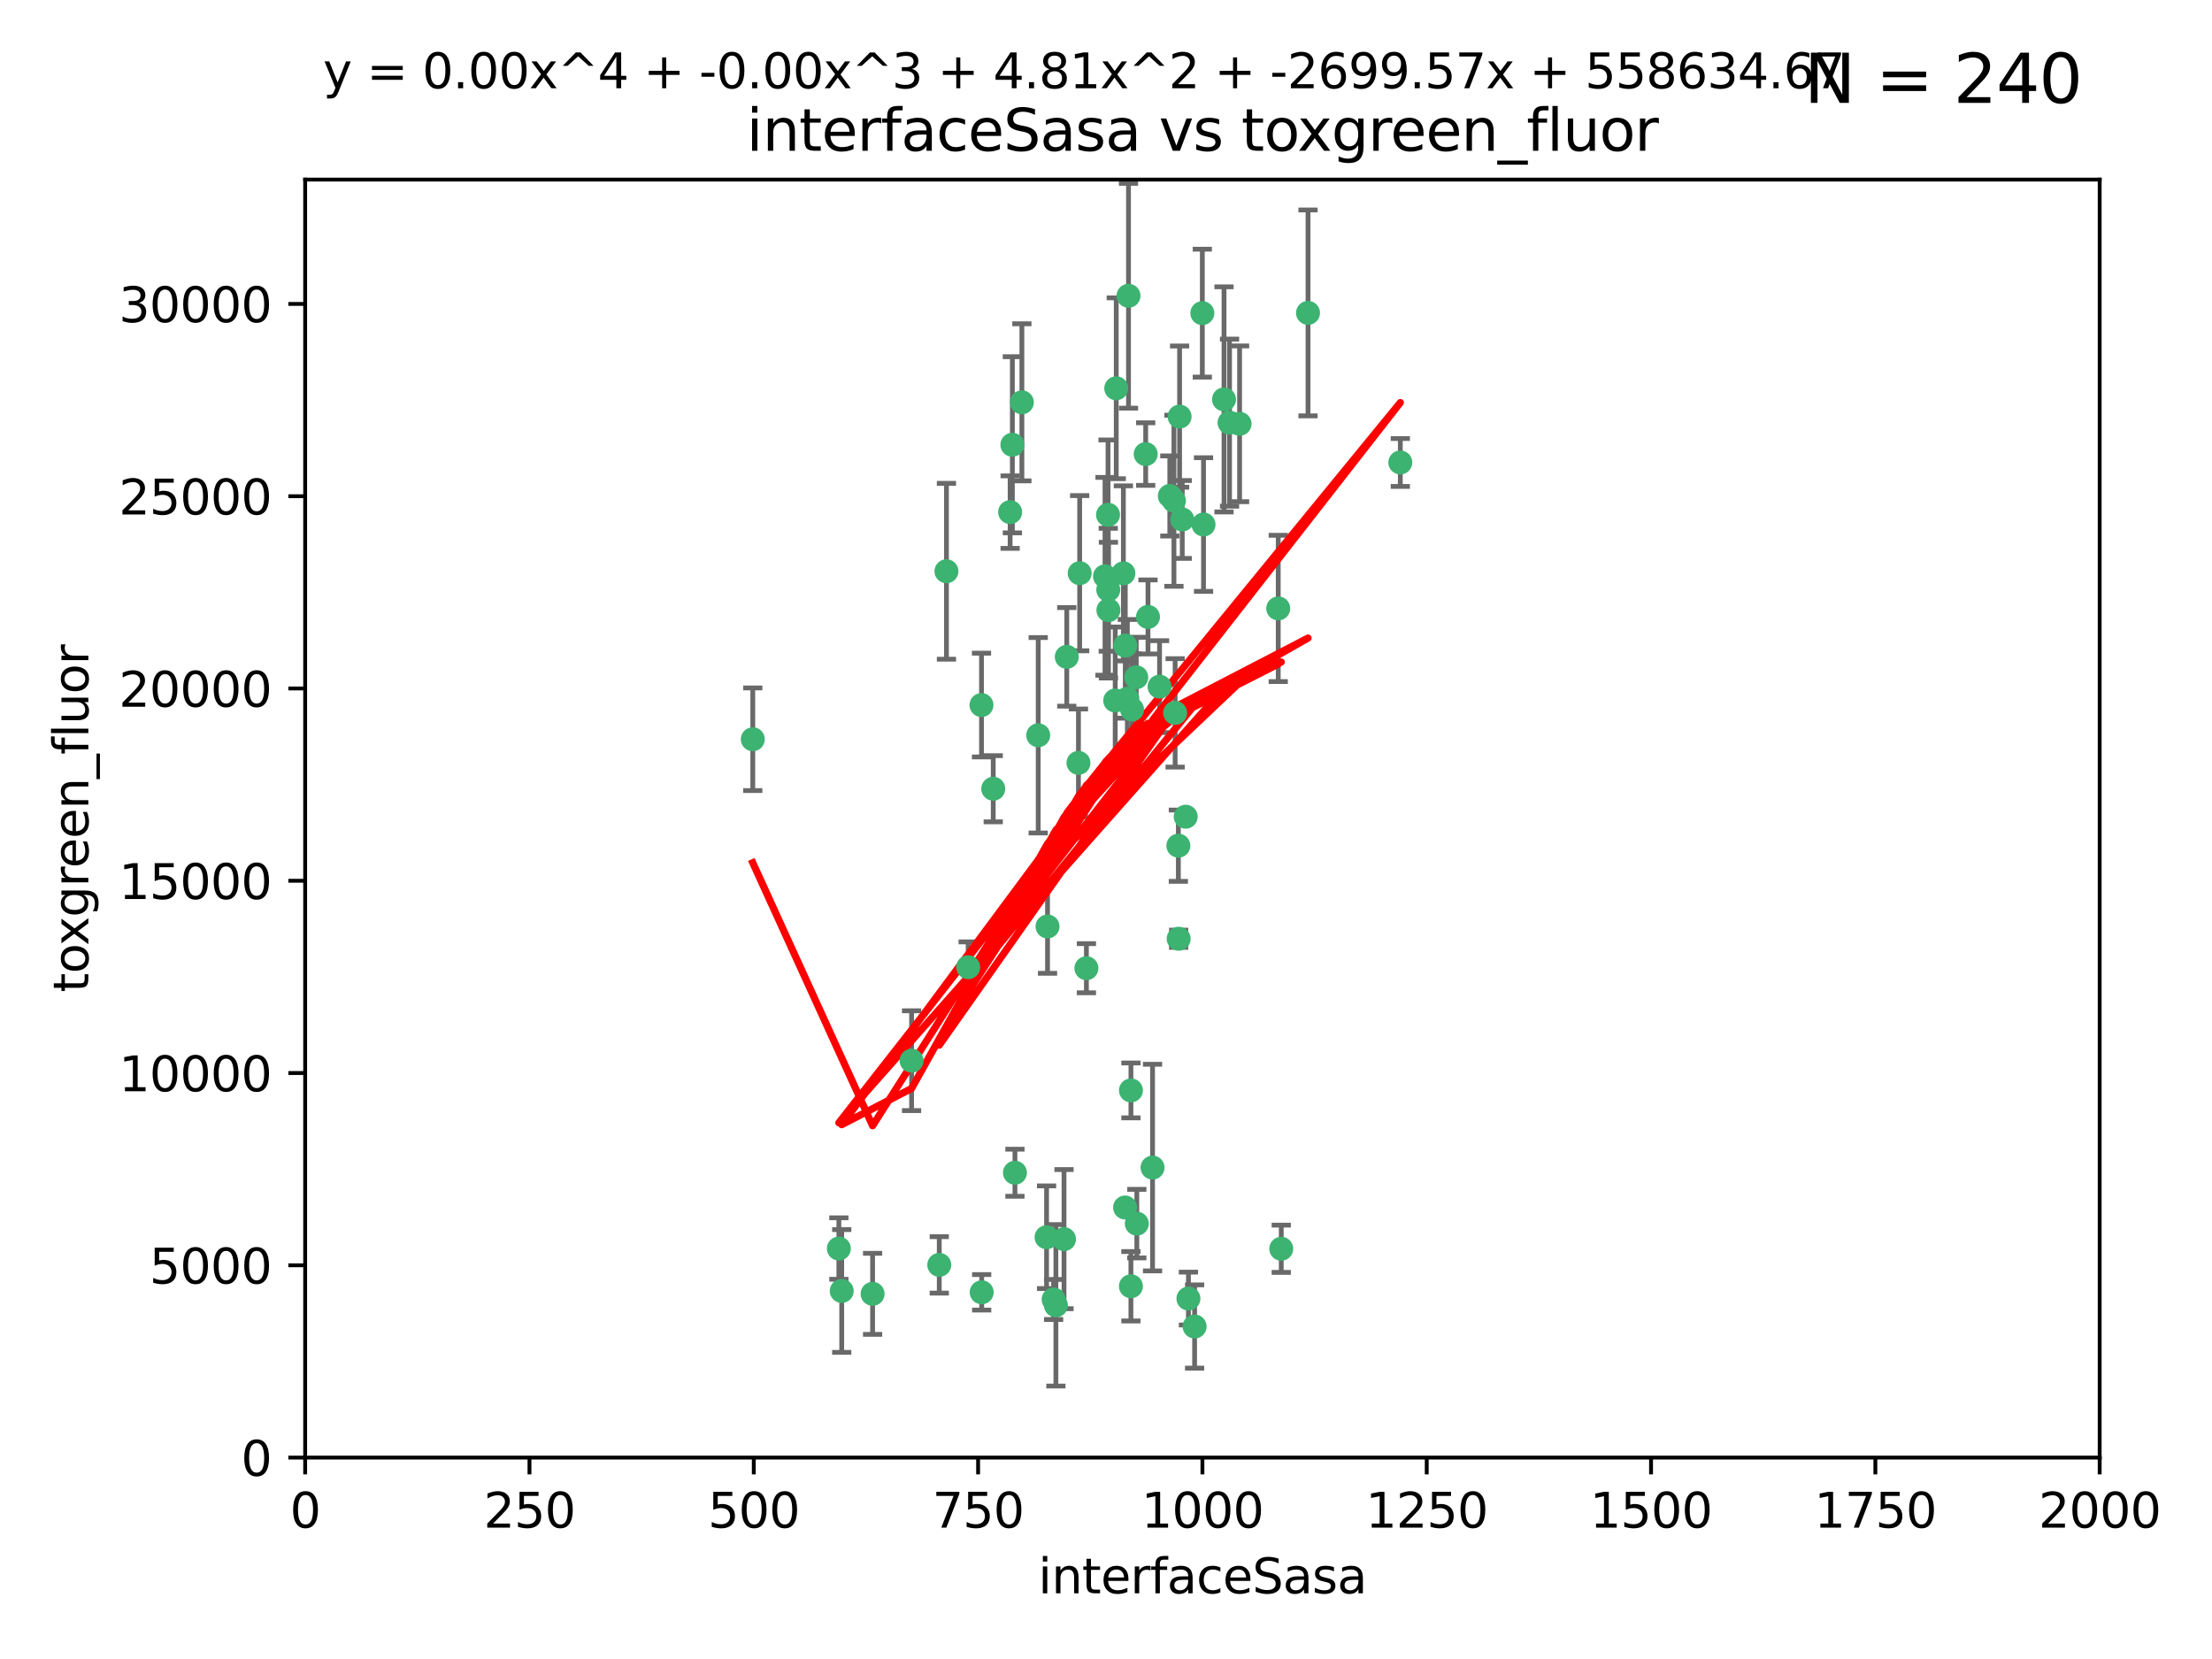 <?xml version="1.0" encoding="utf-8" standalone="no"?>
<!DOCTYPE svg PUBLIC "-//W3C//DTD SVG 1.1//EN"
  "http://www.w3.org/Graphics/SVG/1.1/DTD/svg11.dtd">
<svg xmlns:xlink="http://www.w3.org/1999/xlink" width="460.8pt" height="345.6pt" viewBox="0 0 460.8 345.6" xmlns="http://www.w3.org/2000/svg" version="1.1">
 <defs>
  <style type="text/css">*{stroke-linejoin: round; stroke-linecap: butt}</style>
 </defs>
 <g id="figure_1">
  <g id="patch_1">
   <path d="M 0 345.6 
L 460.8 345.6 
L 460.8 0 
L 0 0 
z
" style="fill: #ffffff"/>
  </g>
  <g id="axes_1">
   <g id="patch_2">
    <path d="M 63.571 303.64 
L 437.4 303.64 
L 437.4 37.411 
L 63.571 37.411 
z
" style="fill: #ffffff"/>
   </g>
   <g id="PathCollection_1">
    <defs>
     <path id="mbe8ea9e4f0" d="M 0 1.118 
C 0.297 1.118 0.581 1 0.791 0.791 
C 1 0.581 1.118 0.297 1.118 0 
C 1.118 -0.297 1 -0.581 0.791 -0.791 
C 0.581 -1 0.297 -1.118 0 -1.118 
C -0.297 -1.118 -0.581 -1 -0.791 -0.791 
C -1 -0.581 -1.118 -0.297 -1.118 0 
C -1.118 0.297 -1 0.581 -0.791 0.791 
C -0.581 1 -0.297 1.118 0 1.118 
z
" style="stroke: #3cb371"/>
    </defs>
    <g clip-path="url(#pe4957ef40a)">
     <use xlink:href="#mbe8ea9e4f0" x="243.693" y="103.319" style="fill: #3cb371; stroke: #3cb371"/>
     <use xlink:href="#mbe8ea9e4f0" x="272.484" y="65.184" style="fill: #3cb371; stroke: #3cb371"/>
     <use xlink:href="#mbe8ea9e4f0" x="234.418" y="134.491" style="fill: #3cb371; stroke: #3cb371"/>
     <use xlink:href="#mbe8ea9e4f0" x="266.28" y="126.749" style="fill: #3cb371; stroke: #3cb371"/>
     <use xlink:href="#mbe8ea9e4f0" x="250.716" y="109.268" style="fill: #3cb371; stroke: #3cb371"/>
     <use xlink:href="#mbe8ea9e4f0" x="254.987" y="83.201" style="fill: #3cb371; stroke: #3cb371"/>
     <use xlink:href="#mbe8ea9e4f0" x="174.75" y="260.094" style="fill: #3cb371; stroke: #3cb371"/>
     <use xlink:href="#mbe8ea9e4f0" x="212.875" y="83.811" style="fill: #3cb371; stroke: #3cb371"/>
     <use xlink:href="#mbe8ea9e4f0" x="258.229" y="88.286" style="fill: #3cb371; stroke: #3cb371"/>
     <use xlink:href="#mbe8ea9e4f0" x="241.557" y="143.039" style="fill: #3cb371; stroke: #3cb371"/>
     <use xlink:href="#mbe8ea9e4f0" x="230.869" y="122.859" style="fill: #3cb371; stroke: #3cb371"/>
     <use xlink:href="#mbe8ea9e4f0" x="230.194" y="120.054" style="fill: #3cb371; stroke: #3cb371"/>
     <use xlink:href="#mbe8ea9e4f0" x="246.284" y="108.214" style="fill: #3cb371; stroke: #3cb371"/>
     <use xlink:href="#mbe8ea9e4f0" x="244.553" y="104.315" style="fill: #3cb371; stroke: #3cb371"/>
     <use xlink:href="#mbe8ea9e4f0" x="235.088" y="61.614" style="fill: #3cb371; stroke: #3cb371"/>
     <use xlink:href="#mbe8ea9e4f0" x="232.318" y="145.935" style="fill: #3cb371; stroke: #3cb371"/>
     <use xlink:href="#mbe8ea9e4f0" x="256.134" y="88.045" style="fill: #3cb371; stroke: #3cb371"/>
     <use xlink:href="#mbe8ea9e4f0" x="232.534" y="80.887" style="fill: #3cb371; stroke: #3cb371"/>
     <use xlink:href="#mbe8ea9e4f0" x="234.02" y="119.44" style="fill: #3cb371; stroke: #3cb371"/>
     <use xlink:href="#mbe8ea9e4f0" x="238.669" y="94.593" style="fill: #3cb371; stroke: #3cb371"/>
     <use xlink:href="#mbe8ea9e4f0" x="210.43" y="106.684" style="fill: #3cb371; stroke: #3cb371"/>
     <use xlink:href="#mbe8ea9e4f0" x="226.319" y="201.695" style="fill: #3cb371; stroke: #3cb371"/>
     <use xlink:href="#mbe8ea9e4f0" x="245.731" y="86.787" style="fill: #3cb371; stroke: #3cb371"/>
     <use xlink:href="#mbe8ea9e4f0" x="266.908" y="260.14" style="fill: #3cb371; stroke: #3cb371"/>
     <use xlink:href="#mbe8ea9e4f0" x="240.095" y="243.228" style="fill: #3cb371; stroke: #3cb371"/>
     <use xlink:href="#mbe8ea9e4f0" x="291.711" y="96.341" style="fill: #3cb371; stroke: #3cb371"/>
     <use xlink:href="#mbe8ea9e4f0" x="224.916" y="119.409" style="fill: #3cb371; stroke: #3cb371"/>
     <use xlink:href="#mbe8ea9e4f0" x="250.465" y="65.233" style="fill: #3cb371; stroke: #3cb371"/>
     <use xlink:href="#mbe8ea9e4f0" x="204.462" y="146.874" style="fill: #3cb371; stroke: #3cb371"/>
     <use xlink:href="#mbe8ea9e4f0" x="201.688" y="201.487" style="fill: #3cb371; stroke: #3cb371"/>
     <use xlink:href="#mbe8ea9e4f0" x="236.82" y="254.906" style="fill: #3cb371; stroke: #3cb371"/>
     <use xlink:href="#mbe8ea9e4f0" x="222.228" y="136.835" style="fill: #3cb371; stroke: #3cb371"/>
     <use xlink:href="#mbe8ea9e4f0" x="230.822" y="107.234" style="fill: #3cb371; stroke: #3cb371"/>
     <use xlink:href="#mbe8ea9e4f0" x="224.662" y="158.921" style="fill: #3cb371; stroke: #3cb371"/>
     <use xlink:href="#mbe8ea9e4f0" x="204.503" y="269.209" style="fill: #3cb371; stroke: #3cb371"/>
     <use xlink:href="#mbe8ea9e4f0" x="236.699" y="141.091" style="fill: #3cb371; stroke: #3cb371"/>
     <use xlink:href="#mbe8ea9e4f0" x="230.901" y="127.107" style="fill: #3cb371; stroke: #3cb371"/>
     <use xlink:href="#mbe8ea9e4f0" x="234.375" y="251.547" style="fill: #3cb371; stroke: #3cb371"/>
     <use xlink:href="#mbe8ea9e4f0" x="221.654" y="258.133" style="fill: #3cb371; stroke: #3cb371"/>
     <use xlink:href="#mbe8ea9e4f0" x="195.666" y="263.497" style="fill: #3cb371; stroke: #3cb371"/>
     <use xlink:href="#mbe8ea9e4f0" x="245.473" y="176.169" style="fill: #3cb371; stroke: #3cb371"/>
     <use xlink:href="#mbe8ea9e4f0" x="206.91" y="164.309" style="fill: #3cb371; stroke: #3cb371"/>
     <use xlink:href="#mbe8ea9e4f0" x="235.596" y="227.152" style="fill: #3cb371; stroke: #3cb371"/>
     <use xlink:href="#mbe8ea9e4f0" x="218.219" y="193.002" style="fill: #3cb371; stroke: #3cb371"/>
     <use xlink:href="#mbe8ea9e4f0" x="247.573" y="270.514" style="fill: #3cb371; stroke: #3cb371"/>
     <use xlink:href="#mbe8ea9e4f0" x="235.59" y="267.951" style="fill: #3cb371; stroke: #3cb371"/>
     <use xlink:href="#mbe8ea9e4f0" x="239.146" y="128.518" style="fill: #3cb371; stroke: #3cb371"/>
     <use xlink:href="#mbe8ea9e4f0" x="219.488" y="270.703" style="fill: #3cb371; stroke: #3cb371"/>
     <use xlink:href="#mbe8ea9e4f0" x="244.803" y="148.507" style="fill: #3cb371; stroke: #3cb371"/>
     <use xlink:href="#mbe8ea9e4f0" x="216.278" y="153.171" style="fill: #3cb371; stroke: #3cb371"/>
     <use xlink:href="#mbe8ea9e4f0" x="245.536" y="195.558" style="fill: #3cb371; stroke: #3cb371"/>
     <use xlink:href="#mbe8ea9e4f0" x="248.859" y="276.333" style="fill: #3cb371; stroke: #3cb371"/>
     <use xlink:href="#mbe8ea9e4f0" x="235.826" y="147.801" style="fill: #3cb371; stroke: #3cb371"/>
     <use xlink:href="#mbe8ea9e4f0" x="247.005" y="170.133" style="fill: #3cb371; stroke: #3cb371"/>
     <use xlink:href="#mbe8ea9e4f0" x="219.963" y="271.92" style="fill: #3cb371; stroke: #3cb371"/>
     <use xlink:href="#mbe8ea9e4f0" x="189.899" y="220.964" style="fill: #3cb371; stroke: #3cb371"/>
     <use xlink:href="#mbe8ea9e4f0" x="175.346" y="268.93" style="fill: #3cb371; stroke: #3cb371"/>
     <use xlink:href="#mbe8ea9e4f0" x="234.846" y="145.567" style="fill: #3cb371; stroke: #3cb371"/>
     <use xlink:href="#mbe8ea9e4f0" x="210.895" y="92.655" style="fill: #3cb371; stroke: #3cb371"/>
     <use xlink:href="#mbe8ea9e4f0" x="197.163" y="119.004" style="fill: #3cb371; stroke: #3cb371"/>
     <use xlink:href="#mbe8ea9e4f0" x="218.019" y="257.738" style="fill: #3cb371; stroke: #3cb371"/>
     <use xlink:href="#mbe8ea9e4f0" x="211.432" y="244.305" style="fill: #3cb371; stroke: #3cb371"/>
     <use xlink:href="#mbe8ea9e4f0" x="181.778" y="269.529" style="fill: #3cb371; stroke: #3cb371"/>
     <use xlink:href="#mbe8ea9e4f0" x="156.817" y="153.996" style="fill: #3cb371; stroke: #3cb371"/>
    </g>
   </g>
   <g id="matplotlib.axis_1">
    <g id="xtick_1">
     <g id="line2d_1">
      <defs>
       <path id="m9811b5ca6b" d="M 0 0 
L 0 3.5 
" style="stroke: #000000; stroke-width: 0.8"/>
      </defs>
      <g>
       <use xlink:href="#m9811b5ca6b" x="63.571" y="303.64" style="stroke: #000000; stroke-width: 0.8"/>
      </g>
     </g>
     <g id="text_1">
      <!-- 0 -->
      <g transform="translate(60.39 318.238)scale(0.1 -0.1)">
       <defs>
        <path id="DejaVuSans-30" d="M 2034 4250 
Q 1547 4250 1301 3770 
Q 1056 3291 1056 2328 
Q 1056 1369 1301 889 
Q 1547 409 2034 409 
Q 2525 409 2770 889 
Q 3016 1369 3016 2328 
Q 3016 3291 2770 3770 
Q 2525 4250 2034 4250 
z
M 2034 4750 
Q 2819 4750 3233 4129 
Q 3647 3509 3647 2328 
Q 3647 1150 3233 529 
Q 2819 -91 2034 -91 
Q 1250 -91 836 529 
Q 422 1150 422 2328 
Q 422 3509 836 4129 
Q 1250 4750 2034 4750 
z
" transform="scale(0.016)"/>
       </defs>
       <use xlink:href="#DejaVuSans-30"/>
      </g>
     </g>
    </g>
    <g id="xtick_2">
     <g id="line2d_2">
      <g>
       <use xlink:href="#m9811b5ca6b" x="110.3" y="303.64" style="stroke: #000000; stroke-width: 0.8"/>
      </g>
     </g>
     <g id="text_2">
      <!-- 250 -->
      <g transform="translate(100.756 318.238)scale(0.1 -0.1)">
       <defs>
        <path id="DejaVuSans-32" d="M 1228 531 
L 3431 531 
L 3431 0 
L 469 0 
L 469 531 
Q 828 903 1448 1529 
Q 2069 2156 2228 2338 
Q 2531 2678 2651 2914 
Q 2772 3150 2772 3378 
Q 2772 3750 2511 3984 
Q 2250 4219 1831 4219 
Q 1534 4219 1204 4116 
Q 875 4013 500 3803 
L 500 4441 
Q 881 4594 1212 4672 
Q 1544 4750 1819 4750 
Q 2544 4750 2975 4387 
Q 3406 4025 3406 3419 
Q 3406 3131 3298 2873 
Q 3191 2616 2906 2266 
Q 2828 2175 2409 1742 
Q 1991 1309 1228 531 
z
" transform="scale(0.016)"/>
        <path id="DejaVuSans-35" d="M 691 4666 
L 3169 4666 
L 3169 4134 
L 1269 4134 
L 1269 2991 
Q 1406 3038 1543 3061 
Q 1681 3084 1819 3084 
Q 2600 3084 3056 2656 
Q 3513 2228 3513 1497 
Q 3513 744 3044 326 
Q 2575 -91 1722 -91 
Q 1428 -91 1123 -41 
Q 819 9 494 109 
L 494 744 
Q 775 591 1075 516 
Q 1375 441 1709 441 
Q 2250 441 2565 725 
Q 2881 1009 2881 1497 
Q 2881 1984 2565 2268 
Q 2250 2553 1709 2553 
Q 1456 2553 1204 2497 
Q 953 2441 691 2322 
L 691 4666 
z
" transform="scale(0.016)"/>
       </defs>
       <use xlink:href="#DejaVuSans-32"/>
       <use xlink:href="#DejaVuSans-35" x="63.623"/>
       <use xlink:href="#DejaVuSans-30" x="127.246"/>
      </g>
     </g>
    </g>
    <g id="xtick_3">
     <g id="line2d_3">
      <g>
       <use xlink:href="#m9811b5ca6b" x="157.028" y="303.64" style="stroke: #000000; stroke-width: 0.8"/>
      </g>
     </g>
     <g id="text_3">
      <!-- 500 -->
      <g transform="translate(147.485 318.238)scale(0.1 -0.1)">
       <use xlink:href="#DejaVuSans-35"/>
       <use xlink:href="#DejaVuSans-30" x="63.623"/>
       <use xlink:href="#DejaVuSans-30" x="127.246"/>
      </g>
     </g>
    </g>
    <g id="xtick_4">
     <g id="line2d_4">
      <g>
       <use xlink:href="#m9811b5ca6b" x="203.757" y="303.64" style="stroke: #000000; stroke-width: 0.8"/>
      </g>
     </g>
     <g id="text_4">
      <!-- 750 -->
      <g transform="translate(194.213 318.238)scale(0.1 -0.1)">
       <defs>
        <path id="DejaVuSans-37" d="M 525 4666 
L 3525 4666 
L 3525 4397 
L 1831 0 
L 1172 0 
L 2766 4134 
L 525 4134 
L 525 4666 
z
" transform="scale(0.016)"/>
       </defs>
       <use xlink:href="#DejaVuSans-37"/>
       <use xlink:href="#DejaVuSans-35" x="63.623"/>
       <use xlink:href="#DejaVuSans-30" x="127.246"/>
      </g>
     </g>
    </g>
    <g id="xtick_5">
     <g id="line2d_5">
      <g>
       <use xlink:href="#m9811b5ca6b" x="250.486" y="303.64" style="stroke: #000000; stroke-width: 0.8"/>
      </g>
     </g>
     <g id="text_5">
      <!-- 1000 -->
      <g transform="translate(237.761 318.238)scale(0.1 -0.1)">
       <defs>
        <path id="DejaVuSans-31" d="M 794 531 
L 1825 531 
L 1825 4091 
L 703 3866 
L 703 4441 
L 1819 4666 
L 2450 4666 
L 2450 531 
L 3481 531 
L 3481 0 
L 794 0 
L 794 531 
z
" transform="scale(0.016)"/>
       </defs>
       <use xlink:href="#DejaVuSans-31"/>
       <use xlink:href="#DejaVuSans-30" x="63.623"/>
       <use xlink:href="#DejaVuSans-30" x="127.246"/>
       <use xlink:href="#DejaVuSans-30" x="190.869"/>
      </g>
     </g>
    </g>
    <g id="xtick_6">
     <g id="line2d_6">
      <g>
       <use xlink:href="#m9811b5ca6b" x="297.214" y="303.64" style="stroke: #000000; stroke-width: 0.8"/>
      </g>
     </g>
     <g id="text_6">
      <!-- 1250 -->
      <g transform="translate(284.489 318.238)scale(0.1 -0.1)">
       <use xlink:href="#DejaVuSans-31"/>
       <use xlink:href="#DejaVuSans-32" x="63.623"/>
       <use xlink:href="#DejaVuSans-35" x="127.246"/>
       <use xlink:href="#DejaVuSans-30" x="190.869"/>
      </g>
     </g>
    </g>
    <g id="xtick_7">
     <g id="line2d_7">
      <g>
       <use xlink:href="#m9811b5ca6b" x="343.943" y="303.64" style="stroke: #000000; stroke-width: 0.8"/>
      </g>
     </g>
     <g id="text_7">
      <!-- 1500 -->
      <g transform="translate(331.218 318.238)scale(0.1 -0.1)">
       <use xlink:href="#DejaVuSans-31"/>
       <use xlink:href="#DejaVuSans-35" x="63.623"/>
       <use xlink:href="#DejaVuSans-30" x="127.246"/>
       <use xlink:href="#DejaVuSans-30" x="190.869"/>
      </g>
     </g>
    </g>
    <g id="xtick_8">
     <g id="line2d_8">
      <g>
       <use xlink:href="#m9811b5ca6b" x="390.671" y="303.64" style="stroke: #000000; stroke-width: 0.8"/>
      </g>
     </g>
     <g id="text_8">
      <!-- 1750 -->
      <g transform="translate(377.946 318.238)scale(0.1 -0.1)">
       <use xlink:href="#DejaVuSans-31"/>
       <use xlink:href="#DejaVuSans-37" x="63.623"/>
       <use xlink:href="#DejaVuSans-35" x="127.246"/>
       <use xlink:href="#DejaVuSans-30" x="190.869"/>
      </g>
     </g>
    </g>
    <g id="xtick_9">
     <g id="line2d_9">
      <g>
       <use xlink:href="#m9811b5ca6b" x="437.4" y="303.64" style="stroke: #000000; stroke-width: 0.8"/>
      </g>
     </g>
     <g id="text_9">
      <!-- 2000 -->
      <g transform="translate(424.675 318.238)scale(0.1 -0.1)">
       <use xlink:href="#DejaVuSans-32"/>
       <use xlink:href="#DejaVuSans-30" x="63.623"/>
       <use xlink:href="#DejaVuSans-30" x="127.246"/>
       <use xlink:href="#DejaVuSans-30" x="190.869"/>
      </g>
     </g>
    </g>
    <g id="text_10">
     <!-- interfaceSasa -->
     <g transform="translate(216.279 331.917)scale(0.1 -0.1)">
      <defs>
       <path id="DejaVuSans-69" d="M 603 3500 
L 1178 3500 
L 1178 0 
L 603 0 
L 603 3500 
z
M 603 4863 
L 1178 4863 
L 1178 4134 
L 603 4134 
L 603 4863 
z
" transform="scale(0.016)"/>
       <path id="DejaVuSans-6e" d="M 3513 2113 
L 3513 0 
L 2938 0 
L 2938 2094 
Q 2938 2591 2744 2837 
Q 2550 3084 2163 3084 
Q 1697 3084 1428 2787 
Q 1159 2491 1159 1978 
L 1159 0 
L 581 0 
L 581 3500 
L 1159 3500 
L 1159 2956 
Q 1366 3272 1645 3428 
Q 1925 3584 2291 3584 
Q 2894 3584 3203 3211 
Q 3513 2838 3513 2113 
z
" transform="scale(0.016)"/>
       <path id="DejaVuSans-74" d="M 1172 4494 
L 1172 3500 
L 2356 3500 
L 2356 3053 
L 1172 3053 
L 1172 1153 
Q 1172 725 1289 603 
Q 1406 481 1766 481 
L 2356 481 
L 2356 0 
L 1766 0 
Q 1100 0 847 248 
Q 594 497 594 1153 
L 594 3053 
L 172 3053 
L 172 3500 
L 594 3500 
L 594 4494 
L 1172 4494 
z
" transform="scale(0.016)"/>
       <path id="DejaVuSans-65" d="M 3597 1894 
L 3597 1613 
L 953 1613 
Q 991 1019 1311 708 
Q 1631 397 2203 397 
Q 2534 397 2845 478 
Q 3156 559 3463 722 
L 3463 178 
Q 3153 47 2828 -22 
Q 2503 -91 2169 -91 
Q 1331 -91 842 396 
Q 353 884 353 1716 
Q 353 2575 817 3079 
Q 1281 3584 2069 3584 
Q 2775 3584 3186 3129 
Q 3597 2675 3597 1894 
z
M 3022 2063 
Q 3016 2534 2758 2815 
Q 2500 3097 2075 3097 
Q 1594 3097 1305 2825 
Q 1016 2553 972 2059 
L 3022 2063 
z
" transform="scale(0.016)"/>
       <path id="DejaVuSans-72" d="M 2631 2963 
Q 2534 3019 2420 3045 
Q 2306 3072 2169 3072 
Q 1681 3072 1420 2755 
Q 1159 2438 1159 1844 
L 1159 0 
L 581 0 
L 581 3500 
L 1159 3500 
L 1159 2956 
Q 1341 3275 1631 3429 
Q 1922 3584 2338 3584 
Q 2397 3584 2469 3576 
Q 2541 3569 2628 3553 
L 2631 2963 
z
" transform="scale(0.016)"/>
       <path id="DejaVuSans-66" d="M 2375 4863 
L 2375 4384 
L 1825 4384 
Q 1516 4384 1395 4259 
Q 1275 4134 1275 3809 
L 1275 3500 
L 2222 3500 
L 2222 3053 
L 1275 3053 
L 1275 0 
L 697 0 
L 697 3053 
L 147 3053 
L 147 3500 
L 697 3500 
L 697 3744 
Q 697 4328 969 4595 
Q 1241 4863 1831 4863 
L 2375 4863 
z
" transform="scale(0.016)"/>
       <path id="DejaVuSans-61" d="M 2194 1759 
Q 1497 1759 1228 1600 
Q 959 1441 959 1056 
Q 959 750 1161 570 
Q 1363 391 1709 391 
Q 2188 391 2477 730 
Q 2766 1069 2766 1631 
L 2766 1759 
L 2194 1759 
z
M 3341 1997 
L 3341 0 
L 2766 0 
L 2766 531 
Q 2569 213 2275 61 
Q 1981 -91 1556 -91 
Q 1019 -91 701 211 
Q 384 513 384 1019 
Q 384 1609 779 1909 
Q 1175 2209 1959 2209 
L 2766 2209 
L 2766 2266 
Q 2766 2663 2505 2880 
Q 2244 3097 1772 3097 
Q 1472 3097 1187 3025 
Q 903 2953 641 2809 
L 641 3341 
Q 956 3463 1253 3523 
Q 1550 3584 1831 3584 
Q 2591 3584 2966 3190 
Q 3341 2797 3341 1997 
z
" transform="scale(0.016)"/>
       <path id="DejaVuSans-63" d="M 3122 3366 
L 3122 2828 
Q 2878 2963 2633 3030 
Q 2388 3097 2138 3097 
Q 1578 3097 1268 2742 
Q 959 2388 959 1747 
Q 959 1106 1268 751 
Q 1578 397 2138 397 
Q 2388 397 2633 464 
Q 2878 531 3122 666 
L 3122 134 
Q 2881 22 2623 -34 
Q 2366 -91 2075 -91 
Q 1284 -91 818 406 
Q 353 903 353 1747 
Q 353 2603 823 3093 
Q 1294 3584 2113 3584 
Q 2378 3584 2631 3529 
Q 2884 3475 3122 3366 
z
" transform="scale(0.016)"/>
       <path id="DejaVuSans-53" d="M 3425 4513 
L 3425 3897 
Q 3066 4069 2747 4153 
Q 2428 4238 2131 4238 
Q 1616 4238 1336 4038 
Q 1056 3838 1056 3469 
Q 1056 3159 1242 3001 
Q 1428 2844 1947 2747 
L 2328 2669 
Q 3034 2534 3370 2195 
Q 3706 1856 3706 1288 
Q 3706 609 3251 259 
Q 2797 -91 1919 -91 
Q 1588 -91 1214 -16 
Q 841 59 441 206 
L 441 856 
Q 825 641 1194 531 
Q 1563 422 1919 422 
Q 2459 422 2753 634 
Q 3047 847 3047 1241 
Q 3047 1584 2836 1778 
Q 2625 1972 2144 2069 
L 1759 2144 
Q 1053 2284 737 2584 
Q 422 2884 422 3419 
Q 422 4038 858 4394 
Q 1294 4750 2059 4750 
Q 2388 4750 2728 4690 
Q 3069 4631 3425 4513 
z
" transform="scale(0.016)"/>
       <path id="DejaVuSans-73" d="M 2834 3397 
L 2834 2853 
Q 2591 2978 2328 3040 
Q 2066 3103 1784 3103 
Q 1356 3103 1142 2972 
Q 928 2841 928 2578 
Q 928 2378 1081 2264 
Q 1234 2150 1697 2047 
L 1894 2003 
Q 2506 1872 2764 1633 
Q 3022 1394 3022 966 
Q 3022 478 2636 193 
Q 2250 -91 1575 -91 
Q 1294 -91 989 -36 
Q 684 19 347 128 
L 347 722 
Q 666 556 975 473 
Q 1284 391 1588 391 
Q 1994 391 2212 530 
Q 2431 669 2431 922 
Q 2431 1156 2273 1281 
Q 2116 1406 1581 1522 
L 1381 1569 
Q 847 1681 609 1914 
Q 372 2147 372 2553 
Q 372 3047 722 3315 
Q 1072 3584 1716 3584 
Q 2034 3584 2315 3537 
Q 2597 3491 2834 3397 
z
" transform="scale(0.016)"/>
      </defs>
      <use xlink:href="#DejaVuSans-69"/>
      <use xlink:href="#DejaVuSans-6e" x="27.783"/>
      <use xlink:href="#DejaVuSans-74" x="91.162"/>
      <use xlink:href="#DejaVuSans-65" x="130.371"/>
      <use xlink:href="#DejaVuSans-72" x="191.895"/>
      <use xlink:href="#DejaVuSans-66" x="233.008"/>
      <use xlink:href="#DejaVuSans-61" x="268.213"/>
      <use xlink:href="#DejaVuSans-63" x="329.492"/>
      <use xlink:href="#DejaVuSans-65" x="384.473"/>
      <use xlink:href="#DejaVuSans-53" x="445.996"/>
      <use xlink:href="#DejaVuSans-61" x="509.473"/>
      <use xlink:href="#DejaVuSans-73" x="570.752"/>
      <use xlink:href="#DejaVuSans-61" x="622.852"/>
     </g>
    </g>
   </g>
   <g id="matplotlib.axis_2">
    <g id="ytick_1">
     <g id="line2d_10">
      <defs>
       <path id="m9a6934619d" d="M 0 0 
L -3.5 0 
" style="stroke: #000000; stroke-width: 0.8"/>
      </defs>
      <g>
       <use xlink:href="#m9a6934619d" x="63.571" y="303.64" style="stroke: #000000; stroke-width: 0.8"/>
      </g>
     </g>
     <g id="text_11">
      <!-- 0 -->
      <g transform="translate(50.209 307.439)scale(0.1 -0.1)">
       <use xlink:href="#DejaVuSans-30"/>
      </g>
     </g>
    </g>
    <g id="ytick_2">
     <g id="line2d_11">
      <g>
       <use xlink:href="#m9a6934619d" x="63.571" y="263.586" style="stroke: #000000; stroke-width: 0.8"/>
      </g>
     </g>
     <g id="text_12">
      <!-- 5000 -->
      <g transform="translate(31.121 267.385)scale(0.1 -0.1)">
       <use xlink:href="#DejaVuSans-35"/>
       <use xlink:href="#DejaVuSans-30" x="63.623"/>
       <use xlink:href="#DejaVuSans-30" x="127.246"/>
       <use xlink:href="#DejaVuSans-30" x="190.869"/>
      </g>
     </g>
    </g>
    <g id="ytick_3">
     <g id="line2d_12">
      <g>
       <use xlink:href="#m9a6934619d" x="63.571" y="223.532" style="stroke: #000000; stroke-width: 0.8"/>
      </g>
     </g>
     <g id="text_13">
      <!-- 10000 -->
      <g transform="translate(24.759 227.331)scale(0.1 -0.1)">
       <use xlink:href="#DejaVuSans-31"/>
       <use xlink:href="#DejaVuSans-30" x="63.623"/>
       <use xlink:href="#DejaVuSans-30" x="127.246"/>
       <use xlink:href="#DejaVuSans-30" x="190.869"/>
       <use xlink:href="#DejaVuSans-30" x="254.492"/>
      </g>
     </g>
    </g>
    <g id="ytick_4">
     <g id="line2d_13">
      <g>
       <use xlink:href="#m9a6934619d" x="63.571" y="183.478" style="stroke: #000000; stroke-width: 0.8"/>
      </g>
     </g>
     <g id="text_14">
      <!-- 15000 -->
      <g transform="translate(24.759 187.278)scale(0.1 -0.1)">
       <use xlink:href="#DejaVuSans-31"/>
       <use xlink:href="#DejaVuSans-35" x="63.623"/>
       <use xlink:href="#DejaVuSans-30" x="127.246"/>
       <use xlink:href="#DejaVuSans-30" x="190.869"/>
       <use xlink:href="#DejaVuSans-30" x="254.492"/>
      </g>
     </g>
    </g>
    <g id="ytick_5">
     <g id="line2d_14">
      <g>
       <use xlink:href="#m9a6934619d" x="63.571" y="143.424" style="stroke: #000000; stroke-width: 0.8"/>
      </g>
     </g>
     <g id="text_15">
      <!-- 20000 -->
      <g transform="translate(24.759 147.224)scale(0.1 -0.1)">
       <use xlink:href="#DejaVuSans-32"/>
       <use xlink:href="#DejaVuSans-30" x="63.623"/>
       <use xlink:href="#DejaVuSans-30" x="127.246"/>
       <use xlink:href="#DejaVuSans-30" x="190.869"/>
       <use xlink:href="#DejaVuSans-30" x="254.492"/>
      </g>
     </g>
    </g>
    <g id="ytick_6">
     <g id="line2d_15">
      <g>
       <use xlink:href="#m9a6934619d" x="63.571" y="103.371" style="stroke: #000000; stroke-width: 0.8"/>
      </g>
     </g>
     <g id="text_16">
      <!-- 25000 -->
      <g transform="translate(24.759 107.17)scale(0.1 -0.1)">
       <use xlink:href="#DejaVuSans-32"/>
       <use xlink:href="#DejaVuSans-35" x="63.623"/>
       <use xlink:href="#DejaVuSans-30" x="127.246"/>
       <use xlink:href="#DejaVuSans-30" x="190.869"/>
       <use xlink:href="#DejaVuSans-30" x="254.492"/>
      </g>
     </g>
    </g>
    <g id="ytick_7">
     <g id="line2d_16">
      <g>
       <use xlink:href="#m9a6934619d" x="63.571" y="63.317" style="stroke: #000000; stroke-width: 0.8"/>
      </g>
     </g>
     <g id="text_17">
      <!-- 30000 -->
      <g transform="translate(24.759 67.116)scale(0.1 -0.1)">
       <defs>
        <path id="DejaVuSans-33" d="M 2597 2516 
Q 3050 2419 3304 2112 
Q 3559 1806 3559 1356 
Q 3559 666 3084 287 
Q 2609 -91 1734 -91 
Q 1441 -91 1130 -33 
Q 819 25 488 141 
L 488 750 
Q 750 597 1062 519 
Q 1375 441 1716 441 
Q 2309 441 2620 675 
Q 2931 909 2931 1356 
Q 2931 1769 2642 2001 
Q 2353 2234 1838 2234 
L 1294 2234 
L 1294 2753 
L 1863 2753 
Q 2328 2753 2575 2939 
Q 2822 3125 2822 3475 
Q 2822 3834 2567 4026 
Q 2313 4219 1838 4219 
Q 1578 4219 1281 4162 
Q 984 4106 628 3988 
L 628 4550 
Q 988 4650 1302 4700 
Q 1616 4750 1894 4750 
Q 2613 4750 3031 4423 
Q 3450 4097 3450 3541 
Q 3450 3153 3228 2886 
Q 3006 2619 2597 2516 
z
" transform="scale(0.016)"/>
       </defs>
       <use xlink:href="#DejaVuSans-33"/>
       <use xlink:href="#DejaVuSans-30" x="63.623"/>
       <use xlink:href="#DejaVuSans-30" x="127.246"/>
       <use xlink:href="#DejaVuSans-30" x="190.869"/>
       <use xlink:href="#DejaVuSans-30" x="254.492"/>
      </g>
     </g>
    </g>
    <g id="text_18">
     <!-- toxgreen_fluor -->
     <g transform="translate(18.401 206.72)rotate(-90)scale(0.1 -0.1)">
      <defs>
       <path id="DejaVuSans-6f" d="M 1959 3097 
Q 1497 3097 1228 2736 
Q 959 2375 959 1747 
Q 959 1119 1226 758 
Q 1494 397 1959 397 
Q 2419 397 2687 759 
Q 2956 1122 2956 1747 
Q 2956 2369 2687 2733 
Q 2419 3097 1959 3097 
z
M 1959 3584 
Q 2709 3584 3137 3096 
Q 3566 2609 3566 1747 
Q 3566 888 3137 398 
Q 2709 -91 1959 -91 
Q 1206 -91 779 398 
Q 353 888 353 1747 
Q 353 2609 779 3096 
Q 1206 3584 1959 3584 
z
" transform="scale(0.016)"/>
       <path id="DejaVuSans-78" d="M 3513 3500 
L 2247 1797 
L 3578 0 
L 2900 0 
L 1881 1375 
L 863 0 
L 184 0 
L 1544 1831 
L 300 3500 
L 978 3500 
L 1906 2253 
L 2834 3500 
L 3513 3500 
z
" transform="scale(0.016)"/>
       <path id="DejaVuSans-67" d="M 2906 1791 
Q 2906 2416 2648 2759 
Q 2391 3103 1925 3103 
Q 1463 3103 1205 2759 
Q 947 2416 947 1791 
Q 947 1169 1205 825 
Q 1463 481 1925 481 
Q 2391 481 2648 825 
Q 2906 1169 2906 1791 
z
M 3481 434 
Q 3481 -459 3084 -895 
Q 2688 -1331 1869 -1331 
Q 1566 -1331 1297 -1286 
Q 1028 -1241 775 -1147 
L 775 -588 
Q 1028 -725 1275 -790 
Q 1522 -856 1778 -856 
Q 2344 -856 2625 -561 
Q 2906 -266 2906 331 
L 2906 616 
Q 2728 306 2450 153 
Q 2172 0 1784 0 
Q 1141 0 747 490 
Q 353 981 353 1791 
Q 353 2603 747 3093 
Q 1141 3584 1784 3584 
Q 2172 3584 2450 3431 
Q 2728 3278 2906 2969 
L 2906 3500 
L 3481 3500 
L 3481 434 
z
" transform="scale(0.016)"/>
       <path id="DejaVuSans-5f" d="M 3263 -1063 
L 3263 -1509 
L -63 -1509 
L -63 -1063 
L 3263 -1063 
z
" transform="scale(0.016)"/>
       <path id="DejaVuSans-6c" d="M 603 4863 
L 1178 4863 
L 1178 0 
L 603 0 
L 603 4863 
z
" transform="scale(0.016)"/>
       <path id="DejaVuSans-75" d="M 544 1381 
L 544 3500 
L 1119 3500 
L 1119 1403 
Q 1119 906 1312 657 
Q 1506 409 1894 409 
Q 2359 409 2629 706 
Q 2900 1003 2900 1516 
L 2900 3500 
L 3475 3500 
L 3475 0 
L 2900 0 
L 2900 538 
Q 2691 219 2414 64 
Q 2138 -91 1772 -91 
Q 1169 -91 856 284 
Q 544 659 544 1381 
z
M 1991 3584 
L 1991 3584 
z
" transform="scale(0.016)"/>
      </defs>
      <use xlink:href="#DejaVuSans-74"/>
      <use xlink:href="#DejaVuSans-6f" x="39.209"/>
      <use xlink:href="#DejaVuSans-78" x="97.266"/>
      <use xlink:href="#DejaVuSans-67" x="156.445"/>
      <use xlink:href="#DejaVuSans-72" x="219.922"/>
      <use xlink:href="#DejaVuSans-65" x="258.785"/>
      <use xlink:href="#DejaVuSans-65" x="320.309"/>
      <use xlink:href="#DejaVuSans-6e" x="381.832"/>
      <use xlink:href="#DejaVuSans-5f" x="445.211"/>
      <use xlink:href="#DejaVuSans-66" x="495.211"/>
      <use xlink:href="#DejaVuSans-6c" x="530.416"/>
      <use xlink:href="#DejaVuSans-75" x="558.199"/>
      <use xlink:href="#DejaVuSans-6f" x="621.578"/>
      <use xlink:href="#DejaVuSans-72" x="682.76"/>
     </g>
    </g>
   </g>
   <g id="LineCollection_1">
    <path d="M 243.693 111.662 
L 243.693 94.976 
" clip-path="url(#pe4957ef40a)" style="fill: none; stroke: #696969"/>
    <path d="M 272.484 86.629 
L 272.484 43.739 
" clip-path="url(#pe4957ef40a)" style="fill: none; stroke: #696969"/>
    <path d="M 234.418 149.606 
L 234.418 119.375 
" clip-path="url(#pe4957ef40a)" style="fill: none; stroke: #696969"/>
    <path d="M 266.28 141.983 
L 266.28 111.515 
" clip-path="url(#pe4957ef40a)" style="fill: none; stroke: #696969"/>
    <path d="M 250.716 123.191 
L 250.716 95.346 
" clip-path="url(#pe4957ef40a)" style="fill: none; stroke: #696969"/>
    <path d="M 254.987 106.648 
L 254.987 59.753 
" clip-path="url(#pe4957ef40a)" style="fill: none; stroke: #696969"/>
    <path d="M 174.75 266.497 
L 174.75 253.692 
" clip-path="url(#pe4957ef40a)" style="fill: none; stroke: #696969"/>
    <path d="M 212.875 100.173 
L 212.875 67.45 
" clip-path="url(#pe4957ef40a)" style="fill: none; stroke: #696969"/>
    <path d="M 258.229 104.51 
L 258.229 72.063 
" clip-path="url(#pe4957ef40a)" style="fill: none; stroke: #696969"/>
    <path d="M 241.557 152.61 
L 241.557 133.468 
" clip-path="url(#pe4957ef40a)" style="fill: none; stroke: #696969"/>
    <path d="M 230.869 135.667 
L 230.869 110.051 
" clip-path="url(#pe4957ef40a)" style="fill: none; stroke: #696969"/>
    <path d="M 230.194 140.659 
L 230.194 99.45 
" clip-path="url(#pe4957ef40a)" style="fill: none; stroke: #696969"/>
    <path d="M 246.284 116.326 
L 246.284 100.101 
" clip-path="url(#pe4957ef40a)" style="fill: none; stroke: #696969"/>
    <path d="M 244.553 122.133 
L 244.553 86.497 
" clip-path="url(#pe4957ef40a)" style="fill: none; stroke: #696969"/>
    <path d="M 235.088 85.029 
L 235.088 38.199 
" clip-path="url(#pe4957ef40a)" style="fill: none; stroke: #696969"/>
    <path d="M 232.318 161.248 
L 232.318 130.622 
" clip-path="url(#pe4957ef40a)" style="fill: none; stroke: #696969"/>
    <path d="M 256.134 105.444 
L 256.134 70.646 
" clip-path="url(#pe4957ef40a)" style="fill: none; stroke: #696969"/>
    <path d="M 232.534 99.727 
L 232.534 62.047 
" clip-path="url(#pe4957ef40a)" style="fill: none; stroke: #696969"/>
    <path d="M 234.02 137.675 
L 234.02 101.206 
" clip-path="url(#pe4957ef40a)" style="fill: none; stroke: #696969"/>
    <path d="M 238.669 101.108 
L 238.669 88.078 
" clip-path="url(#pe4957ef40a)" style="fill: none; stroke: #696969"/>
    <path d="M 210.43 114.235 
L 210.43 99.134 
" clip-path="url(#pe4957ef40a)" style="fill: none; stroke: #696969"/>
    <path d="M 226.319 206.809 
L 226.319 196.58 
" clip-path="url(#pe4957ef40a)" style="fill: none; stroke: #696969"/>
    <path d="M 245.731 101.495 
L 245.731 72.08 
" clip-path="url(#pe4957ef40a)" style="fill: none; stroke: #696969"/>
    <path d="M 266.908 265.065 
L 266.908 255.214 
" clip-path="url(#pe4957ef40a)" style="fill: none; stroke: #696969"/>
    <path d="M 240.095 264.748 
L 240.095 221.708 
" clip-path="url(#pe4957ef40a)" style="fill: none; stroke: #696969"/>
    <path d="M 291.711 101.329 
L 291.711 91.353 
" clip-path="url(#pe4957ef40a)" style="fill: none; stroke: #696969"/>
    <path d="M 224.916 135.574 
L 224.916 103.243 
" clip-path="url(#pe4957ef40a)" style="fill: none; stroke: #696969"/>
    <path d="M 250.465 78.556 
L 250.465 51.911 
" clip-path="url(#pe4957ef40a)" style="fill: none; stroke: #696969"/>
    <path d="M 204.462 157.684 
L 204.462 136.065 
" clip-path="url(#pe4957ef40a)" style="fill: none; stroke: #696969"/>
    <path d="M 201.688 206.761 
L 201.688 196.213 
" clip-path="url(#pe4957ef40a)" style="fill: none; stroke: #696969"/>
    <path d="M 236.82 262.048 
L 236.82 247.764 
" clip-path="url(#pe4957ef40a)" style="fill: none; stroke: #696969"/>
    <path d="M 222.228 147.104 
L 222.228 126.566 
" clip-path="url(#pe4957ef40a)" style="fill: none; stroke: #696969"/>
    <path d="M 230.822 122.819 
L 230.822 91.649 
" clip-path="url(#pe4957ef40a)" style="fill: none; stroke: #696969"/>
    <path d="M 224.662 170.147 
L 224.662 147.694 
" clip-path="url(#pe4957ef40a)" style="fill: none; stroke: #696969"/>
    <path d="M 204.503 272.908 
L 204.503 265.511 
" clip-path="url(#pe4957ef40a)" style="fill: none; stroke: #696969"/>
    <path d="M 236.699 149.421 
L 236.699 132.76 
" clip-path="url(#pe4957ef40a)" style="fill: none; stroke: #696969"/>
    <path d="M 230.901 141.248 
L 230.901 112.967 
" clip-path="url(#pe4957ef40a)" style="fill: none; stroke: #696969"/>
    <path d="M 234.375 252.228 
L 234.375 250.867 
" clip-path="url(#pe4957ef40a)" style="fill: none; stroke: #696969"/>
    <path d="M 221.654 272.621 
L 221.654 243.644 
" clip-path="url(#pe4957ef40a)" style="fill: none; stroke: #696969"/>
    <path d="M 195.666 269.377 
L 195.666 257.616 
" clip-path="url(#pe4957ef40a)" style="fill: none; stroke: #696969"/>
    <path d="M 245.473 183.597 
L 245.473 168.741 
" clip-path="url(#pe4957ef40a)" style="fill: none; stroke: #696969"/>
    <path d="M 206.91 171.2 
L 206.91 157.418 
" clip-path="url(#pe4957ef40a)" style="fill: none; stroke: #696969"/>
    <path d="M 235.596 232.87 
L 235.596 221.434 
" clip-path="url(#pe4957ef40a)" style="fill: none; stroke: #696969"/>
    <path d="M 218.219 202.754 
L 218.219 183.249 
" clip-path="url(#pe4957ef40a)" style="fill: none; stroke: #696969"/>
    <path d="M 247.573 276.02 
L 247.573 265.008 
" clip-path="url(#pe4957ef40a)" style="fill: none; stroke: #696969"/>
    <path d="M 235.59 275.179 
L 235.59 260.723 
" clip-path="url(#pe4957ef40a)" style="fill: none; stroke: #696969"/>
    <path d="M 239.146 136.228 
L 239.146 120.808 
" clip-path="url(#pe4957ef40a)" style="fill: none; stroke: #696969"/>
    <path d="M 219.488 274.871 
L 219.488 266.536 
" clip-path="url(#pe4957ef40a)" style="fill: none; stroke: #696969"/>
    <path d="M 244.803 159.798 
L 244.803 137.216 
" clip-path="url(#pe4957ef40a)" style="fill: none; stroke: #696969"/>
    <path d="M 216.278 173.526 
L 216.278 132.815 
" clip-path="url(#pe4957ef40a)" style="fill: none; stroke: #696969"/>
    <path d="M 245.536 197.349 
L 245.536 193.767 
" clip-path="url(#pe4957ef40a)" style="fill: none; stroke: #696969"/>
    <path d="M 248.859 285.006 
L 248.859 267.659 
" clip-path="url(#pe4957ef40a)" style="fill: none; stroke: #696969"/>
    <path d="M 235.826 159.413 
L 235.826 136.19 
" clip-path="url(#pe4957ef40a)" style="fill: none; stroke: #696969"/>
    <path d="M 247.005 170.88 
L 247.005 169.387 
" clip-path="url(#pe4957ef40a)" style="fill: none; stroke: #696969"/>
    <path d="M 219.963 288.737 
L 219.963 255.103 
" clip-path="url(#pe4957ef40a)" style="fill: none; stroke: #696969"/>
    <path d="M 189.899 231.359 
L 189.899 210.569 
" clip-path="url(#pe4957ef40a)" style="fill: none; stroke: #696969"/>
    <path d="M 175.346 281.718 
L 175.346 256.142 
" clip-path="url(#pe4957ef40a)" style="fill: none; stroke: #696969"/>
    <path d="M 234.846 162.081 
L 234.846 129.053 
" clip-path="url(#pe4957ef40a)" style="fill: none; stroke: #696969"/>
    <path d="M 210.895 111.003 
L 210.895 74.306 
" clip-path="url(#pe4957ef40a)" style="fill: none; stroke: #696969"/>
    <path d="M 197.163 137.321 
L 197.163 100.688 
" clip-path="url(#pe4957ef40a)" style="fill: none; stroke: #696969"/>
    <path d="M 218.019 268.432 
L 218.019 247.045 
" clip-path="url(#pe4957ef40a)" style="fill: none; stroke: #696969"/>
    <path d="M 211.432 249.207 
L 211.432 239.402 
" clip-path="url(#pe4957ef40a)" style="fill: none; stroke: #696969"/>
    <path d="M 181.778 277.972 
L 181.778 261.086 
" clip-path="url(#pe4957ef40a)" style="fill: none; stroke: #696969"/>
    <path d="M 156.817 164.686 
L 156.817 143.305 
" clip-path="url(#pe4957ef40a)" style="fill: none; stroke: #696969"/>
   </g>
   <g id="line2d_17">
    <defs>
     <path id="mf3273177be" d="M 2 0 
L -2 -0 
" style="stroke: #696969"/>
    </defs>
    <g clip-path="url(#pe4957ef40a)">
     <use xlink:href="#mf3273177be" x="243.693" y="111.662" style="fill: #696969; stroke: #696969"/>
     <use xlink:href="#mf3273177be" x="272.484" y="86.629" style="fill: #696969; stroke: #696969"/>
     <use xlink:href="#mf3273177be" x="234.418" y="149.606" style="fill: #696969; stroke: #696969"/>
     <use xlink:href="#mf3273177be" x="266.28" y="141.983" style="fill: #696969; stroke: #696969"/>
     <use xlink:href="#mf3273177be" x="250.716" y="123.191" style="fill: #696969; stroke: #696969"/>
     <use xlink:href="#mf3273177be" x="254.987" y="106.648" style="fill: #696969; stroke: #696969"/>
     <use xlink:href="#mf3273177be" x="174.75" y="266.497" style="fill: #696969; stroke: #696969"/>
     <use xlink:href="#mf3273177be" x="212.875" y="100.173" style="fill: #696969; stroke: #696969"/>
     <use xlink:href="#mf3273177be" x="258.229" y="104.51" style="fill: #696969; stroke: #696969"/>
     <use xlink:href="#mf3273177be" x="241.557" y="152.61" style="fill: #696969; stroke: #696969"/>
     <use xlink:href="#mf3273177be" x="230.869" y="135.667" style="fill: #696969; stroke: #696969"/>
     <use xlink:href="#mf3273177be" x="230.194" y="140.659" style="fill: #696969; stroke: #696969"/>
     <use xlink:href="#mf3273177be" x="246.284" y="116.326" style="fill: #696969; stroke: #696969"/>
     <use xlink:href="#mf3273177be" x="244.553" y="122.133" style="fill: #696969; stroke: #696969"/>
     <use xlink:href="#mf3273177be" x="235.088" y="85.029" style="fill: #696969; stroke: #696969"/>
     <use xlink:href="#mf3273177be" x="232.318" y="161.248" style="fill: #696969; stroke: #696969"/>
     <use xlink:href="#mf3273177be" x="256.134" y="105.444" style="fill: #696969; stroke: #696969"/>
     <use xlink:href="#mf3273177be" x="232.534" y="99.727" style="fill: #696969; stroke: #696969"/>
     <use xlink:href="#mf3273177be" x="234.02" y="137.675" style="fill: #696969; stroke: #696969"/>
     <use xlink:href="#mf3273177be" x="238.669" y="101.108" style="fill: #696969; stroke: #696969"/>
     <use xlink:href="#mf3273177be" x="210.43" y="114.235" style="fill: #696969; stroke: #696969"/>
     <use xlink:href="#mf3273177be" x="226.319" y="206.809" style="fill: #696969; stroke: #696969"/>
     <use xlink:href="#mf3273177be" x="245.731" y="101.495" style="fill: #696969; stroke: #696969"/>
     <use xlink:href="#mf3273177be" x="266.908" y="265.065" style="fill: #696969; stroke: #696969"/>
     <use xlink:href="#mf3273177be" x="240.095" y="264.748" style="fill: #696969; stroke: #696969"/>
     <use xlink:href="#mf3273177be" x="291.711" y="101.329" style="fill: #696969; stroke: #696969"/>
     <use xlink:href="#mf3273177be" x="224.916" y="135.574" style="fill: #696969; stroke: #696969"/>
     <use xlink:href="#mf3273177be" x="250.465" y="78.556" style="fill: #696969; stroke: #696969"/>
     <use xlink:href="#mf3273177be" x="204.462" y="157.684" style="fill: #696969; stroke: #696969"/>
     <use xlink:href="#mf3273177be" x="201.688" y="206.761" style="fill: #696969; stroke: #696969"/>
     <use xlink:href="#mf3273177be" x="236.82" y="262.048" style="fill: #696969; stroke: #696969"/>
     <use xlink:href="#mf3273177be" x="222.228" y="147.104" style="fill: #696969; stroke: #696969"/>
     <use xlink:href="#mf3273177be" x="230.822" y="122.819" style="fill: #696969; stroke: #696969"/>
     <use xlink:href="#mf3273177be" x="224.662" y="170.147" style="fill: #696969; stroke: #696969"/>
     <use xlink:href="#mf3273177be" x="204.503" y="272.908" style="fill: #696969; stroke: #696969"/>
     <use xlink:href="#mf3273177be" x="236.699" y="149.421" style="fill: #696969; stroke: #696969"/>
     <use xlink:href="#mf3273177be" x="230.901" y="141.248" style="fill: #696969; stroke: #696969"/>
     <use xlink:href="#mf3273177be" x="234.375" y="252.228" style="fill: #696969; stroke: #696969"/>
     <use xlink:href="#mf3273177be" x="221.654" y="272.621" style="fill: #696969; stroke: #696969"/>
     <use xlink:href="#mf3273177be" x="195.666" y="269.377" style="fill: #696969; stroke: #696969"/>
     <use xlink:href="#mf3273177be" x="245.473" y="183.597" style="fill: #696969; stroke: #696969"/>
     <use xlink:href="#mf3273177be" x="206.91" y="171.2" style="fill: #696969; stroke: #696969"/>
     <use xlink:href="#mf3273177be" x="235.596" y="232.87" style="fill: #696969; stroke: #696969"/>
     <use xlink:href="#mf3273177be" x="218.219" y="202.754" style="fill: #696969; stroke: #696969"/>
     <use xlink:href="#mf3273177be" x="247.573" y="276.02" style="fill: #696969; stroke: #696969"/>
     <use xlink:href="#mf3273177be" x="235.59" y="275.179" style="fill: #696969; stroke: #696969"/>
     <use xlink:href="#mf3273177be" x="239.146" y="136.228" style="fill: #696969; stroke: #696969"/>
     <use xlink:href="#mf3273177be" x="219.488" y="274.871" style="fill: #696969; stroke: #696969"/>
     <use xlink:href="#mf3273177be" x="244.803" y="159.798" style="fill: #696969; stroke: #696969"/>
     <use xlink:href="#mf3273177be" x="216.278" y="173.526" style="fill: #696969; stroke: #696969"/>
     <use xlink:href="#mf3273177be" x="245.536" y="197.349" style="fill: #696969; stroke: #696969"/>
     <use xlink:href="#mf3273177be" x="248.859" y="285.006" style="fill: #696969; stroke: #696969"/>
     <use xlink:href="#mf3273177be" x="235.826" y="159.413" style="fill: #696969; stroke: #696969"/>
     <use xlink:href="#mf3273177be" x="247.005" y="170.88" style="fill: #696969; stroke: #696969"/>
     <use xlink:href="#mf3273177be" x="219.963" y="288.737" style="fill: #696969; stroke: #696969"/>
     <use xlink:href="#mf3273177be" x="189.899" y="231.359" style="fill: #696969; stroke: #696969"/>
     <use xlink:href="#mf3273177be" x="175.346" y="281.718" style="fill: #696969; stroke: #696969"/>
     <use xlink:href="#mf3273177be" x="234.846" y="162.081" style="fill: #696969; stroke: #696969"/>
     <use xlink:href="#mf3273177be" x="210.895" y="111.003" style="fill: #696969; stroke: #696969"/>
     <use xlink:href="#mf3273177be" x="197.163" y="137.321" style="fill: #696969; stroke: #696969"/>
     <use xlink:href="#mf3273177be" x="218.019" y="268.432" style="fill: #696969; stroke: #696969"/>
     <use xlink:href="#mf3273177be" x="211.432" y="249.207" style="fill: #696969; stroke: #696969"/>
     <use xlink:href="#mf3273177be" x="181.778" y="277.972" style="fill: #696969; stroke: #696969"/>
     <use xlink:href="#mf3273177be" x="156.817" y="164.686" style="fill: #696969; stroke: #696969"/>
    </g>
   </g>
   <g id="line2d_18">
    <g clip-path="url(#pe4957ef40a)">
     <use xlink:href="#mf3273177be" x="243.693" y="94.976" style="fill: #696969; stroke: #696969"/>
     <use xlink:href="#mf3273177be" x="272.484" y="43.739" style="fill: #696969; stroke: #696969"/>
     <use xlink:href="#mf3273177be" x="234.418" y="119.375" style="fill: #696969; stroke: #696969"/>
     <use xlink:href="#mf3273177be" x="266.28" y="111.515" style="fill: #696969; stroke: #696969"/>
     <use xlink:href="#mf3273177be" x="250.716" y="95.346" style="fill: #696969; stroke: #696969"/>
     <use xlink:href="#mf3273177be" x="254.987" y="59.753" style="fill: #696969; stroke: #696969"/>
     <use xlink:href="#mf3273177be" x="174.75" y="253.692" style="fill: #696969; stroke: #696969"/>
     <use xlink:href="#mf3273177be" x="212.875" y="67.45" style="fill: #696969; stroke: #696969"/>
     <use xlink:href="#mf3273177be" x="258.229" y="72.063" style="fill: #696969; stroke: #696969"/>
     <use xlink:href="#mf3273177be" x="241.557" y="133.468" style="fill: #696969; stroke: #696969"/>
     <use xlink:href="#mf3273177be" x="230.869" y="110.051" style="fill: #696969; stroke: #696969"/>
     <use xlink:href="#mf3273177be" x="230.194" y="99.45" style="fill: #696969; stroke: #696969"/>
     <use xlink:href="#mf3273177be" x="246.284" y="100.101" style="fill: #696969; stroke: #696969"/>
     <use xlink:href="#mf3273177be" x="244.553" y="86.497" style="fill: #696969; stroke: #696969"/>
     <use xlink:href="#mf3273177be" x="235.088" y="38.199" style="fill: #696969; stroke: #696969"/>
     <use xlink:href="#mf3273177be" x="232.318" y="130.622" style="fill: #696969; stroke: #696969"/>
     <use xlink:href="#mf3273177be" x="256.134" y="70.646" style="fill: #696969; stroke: #696969"/>
     <use xlink:href="#mf3273177be" x="232.534" y="62.047" style="fill: #696969; stroke: #696969"/>
     <use xlink:href="#mf3273177be" x="234.02" y="101.206" style="fill: #696969; stroke: #696969"/>
     <use xlink:href="#mf3273177be" x="238.669" y="88.078" style="fill: #696969; stroke: #696969"/>
     <use xlink:href="#mf3273177be" x="210.43" y="99.134" style="fill: #696969; stroke: #696969"/>
     <use xlink:href="#mf3273177be" x="226.319" y="196.58" style="fill: #696969; stroke: #696969"/>
     <use xlink:href="#mf3273177be" x="245.731" y="72.08" style="fill: #696969; stroke: #696969"/>
     <use xlink:href="#mf3273177be" x="266.908" y="255.214" style="fill: #696969; stroke: #696969"/>
     <use xlink:href="#mf3273177be" x="240.095" y="221.708" style="fill: #696969; stroke: #696969"/>
     <use xlink:href="#mf3273177be" x="291.711" y="91.353" style="fill: #696969; stroke: #696969"/>
     <use xlink:href="#mf3273177be" x="224.916" y="103.243" style="fill: #696969; stroke: #696969"/>
     <use xlink:href="#mf3273177be" x="250.465" y="51.911" style="fill: #696969; stroke: #696969"/>
     <use xlink:href="#mf3273177be" x="204.462" y="136.065" style="fill: #696969; stroke: #696969"/>
     <use xlink:href="#mf3273177be" x="201.688" y="196.213" style="fill: #696969; stroke: #696969"/>
     <use xlink:href="#mf3273177be" x="236.82" y="247.764" style="fill: #696969; stroke: #696969"/>
     <use xlink:href="#mf3273177be" x="222.228" y="126.566" style="fill: #696969; stroke: #696969"/>
     <use xlink:href="#mf3273177be" x="230.822" y="91.649" style="fill: #696969; stroke: #696969"/>
     <use xlink:href="#mf3273177be" x="224.662" y="147.694" style="fill: #696969; stroke: #696969"/>
     <use xlink:href="#mf3273177be" x="204.503" y="265.511" style="fill: #696969; stroke: #696969"/>
     <use xlink:href="#mf3273177be" x="236.699" y="132.76" style="fill: #696969; stroke: #696969"/>
     <use xlink:href="#mf3273177be" x="230.901" y="112.967" style="fill: #696969; stroke: #696969"/>
     <use xlink:href="#mf3273177be" x="234.375" y="250.867" style="fill: #696969; stroke: #696969"/>
     <use xlink:href="#mf3273177be" x="221.654" y="243.644" style="fill: #696969; stroke: #696969"/>
     <use xlink:href="#mf3273177be" x="195.666" y="257.616" style="fill: #696969; stroke: #696969"/>
     <use xlink:href="#mf3273177be" x="245.473" y="168.741" style="fill: #696969; stroke: #696969"/>
     <use xlink:href="#mf3273177be" x="206.91" y="157.418" style="fill: #696969; stroke: #696969"/>
     <use xlink:href="#mf3273177be" x="235.596" y="221.434" style="fill: #696969; stroke: #696969"/>
     <use xlink:href="#mf3273177be" x="218.219" y="183.249" style="fill: #696969; stroke: #696969"/>
     <use xlink:href="#mf3273177be" x="247.573" y="265.008" style="fill: #696969; stroke: #696969"/>
     <use xlink:href="#mf3273177be" x="235.59" y="260.723" style="fill: #696969; stroke: #696969"/>
     <use xlink:href="#mf3273177be" x="239.146" y="120.808" style="fill: #696969; stroke: #696969"/>
     <use xlink:href="#mf3273177be" x="219.488" y="266.536" style="fill: #696969; stroke: #696969"/>
     <use xlink:href="#mf3273177be" x="244.803" y="137.216" style="fill: #696969; stroke: #696969"/>
     <use xlink:href="#mf3273177be" x="216.278" y="132.815" style="fill: #696969; stroke: #696969"/>
     <use xlink:href="#mf3273177be" x="245.536" y="193.767" style="fill: #696969; stroke: #696969"/>
     <use xlink:href="#mf3273177be" x="248.859" y="267.659" style="fill: #696969; stroke: #696969"/>
     <use xlink:href="#mf3273177be" x="235.826" y="136.19" style="fill: #696969; stroke: #696969"/>
     <use xlink:href="#mf3273177be" x="247.005" y="169.387" style="fill: #696969; stroke: #696969"/>
     <use xlink:href="#mf3273177be" x="219.963" y="255.103" style="fill: #696969; stroke: #696969"/>
     <use xlink:href="#mf3273177be" x="189.899" y="210.569" style="fill: #696969; stroke: #696969"/>
     <use xlink:href="#mf3273177be" x="175.346" y="256.142" style="fill: #696969; stroke: #696969"/>
     <use xlink:href="#mf3273177be" x="234.846" y="129.053" style="fill: #696969; stroke: #696969"/>
     <use xlink:href="#mf3273177be" x="210.895" y="74.306" style="fill: #696969; stroke: #696969"/>
     <use xlink:href="#mf3273177be" x="197.163" y="100.688" style="fill: #696969; stroke: #696969"/>
     <use xlink:href="#mf3273177be" x="218.019" y="247.045" style="fill: #696969; stroke: #696969"/>
     <use xlink:href="#mf3273177be" x="211.432" y="239.402" style="fill: #696969; stroke: #696969"/>
     <use xlink:href="#mf3273177be" x="181.778" y="261.086" style="fill: #696969; stroke: #696969"/>
     <use xlink:href="#mf3273177be" x="156.817" y="143.305" style="fill: #696969; stroke: #696969"/>
    </g>
   </g>
   <g id="line2d_19">
    <path d="M 243.693 147.853 
L 272.484 132.921 
L 234.418 154.518 
L 266.28 138.339 
L 250.716 144.784 
L 254.987 143.32 
L 174.75 233.901 
L 212.875 185.19 
L 258.229 142.202 
L 241.557 149.077 
L 230.869 158.099 
L 230.194 158.85 
L 246.284 146.573 
L 244.553 147.405 
L 235.088 153.911 
L 232.318 156.564 
L 256.134 142.934 
L 232.534 156.343 
L 234.02 154.89 
L 238.669 151.012 
L 210.43 189.768 
L 226.319 163.591 
L 245.731 146.83 
L 266.908 137.917 
L 240.095 150.014 
L 291.711 83.87 
L 224.916 165.487 
L 250.465 144.875 
L 204.462 201.294 
L 201.688 206.654 
L 236.82 152.436 
L 222.228 169.376 
L 230.822 158.151 
L 224.662 165.841 
L 204.503 201.214 
L 236.699 152.535 
L 230.901 158.065 
L 234.375 154.558 
L 221.654 170.248 
L 195.666 217.726 
L 245.473 146.952 
L 206.91 196.534 
L 235.596 153.464 
L 218.219 175.761 
L 247.573 146.008 
L 235.59 153.469 
L 239.146 150.669 
L 219.488 173.669 
L 244.803 147.279 
L 216.278 179.076 
L 245.536 146.922 
L 248.859 145.484 
L 235.826 153.265 
L 247.005 146.252 
L 219.963 172.902 
L 189.899 226.743 
L 175.346 234.292 
L 234.846 154.127 
L 210.895 188.886 
L 197.163 215.086 
L 218.019 176.096 
L 211.432 187.876 
L 181.778 234.514 
L 156.817 179.727 
" clip-path="url(#pe4957ef40a)" style="fill: none; stroke: #ff0000; stroke-width: 1.5; stroke-linecap: square"/>
   </g>
   <g id="line2d_20">
    <defs>
     <path id="m44608b10fc" d="M 0 2 
C 0.53 2 1.039 1.789 1.414 1.414 
C 1.789 1.039 2 0.53 2 0 
C 2 -0.53 1.789 -1.039 1.414 -1.414 
C 1.039 -1.789 0.53 -2 0 -2 
C -0.53 -2 -1.039 -1.789 -1.414 -1.414 
C -1.789 -1.039 -2 -0.53 -2 0 
C -2 0.53 -1.789 1.039 -1.414 1.414 
C -1.039 1.789 -0.53 2 0 2 
z
" style="stroke: #3cb371"/>
    </defs>
    <g clip-path="url(#pe4957ef40a)">
     <use xlink:href="#m44608b10fc" x="243.693" y="103.319" style="fill: #3cb371; stroke: #3cb371"/>
     <use xlink:href="#m44608b10fc" x="272.484" y="65.184" style="fill: #3cb371; stroke: #3cb371"/>
     <use xlink:href="#m44608b10fc" x="234.418" y="134.491" style="fill: #3cb371; stroke: #3cb371"/>
     <use xlink:href="#m44608b10fc" x="266.28" y="126.749" style="fill: #3cb371; stroke: #3cb371"/>
     <use xlink:href="#m44608b10fc" x="250.716" y="109.268" style="fill: #3cb371; stroke: #3cb371"/>
     <use xlink:href="#m44608b10fc" x="254.987" y="83.201" style="fill: #3cb371; stroke: #3cb371"/>
     <use xlink:href="#m44608b10fc" x="174.75" y="260.094" style="fill: #3cb371; stroke: #3cb371"/>
     <use xlink:href="#m44608b10fc" x="212.875" y="83.811" style="fill: #3cb371; stroke: #3cb371"/>
     <use xlink:href="#m44608b10fc" x="258.229" y="88.286" style="fill: #3cb371; stroke: #3cb371"/>
     <use xlink:href="#m44608b10fc" x="241.557" y="143.039" style="fill: #3cb371; stroke: #3cb371"/>
     <use xlink:href="#m44608b10fc" x="230.869" y="122.859" style="fill: #3cb371; stroke: #3cb371"/>
     <use xlink:href="#m44608b10fc" x="230.194" y="120.054" style="fill: #3cb371; stroke: #3cb371"/>
     <use xlink:href="#m44608b10fc" x="246.284" y="108.214" style="fill: #3cb371; stroke: #3cb371"/>
     <use xlink:href="#m44608b10fc" x="244.553" y="104.315" style="fill: #3cb371; stroke: #3cb371"/>
     <use xlink:href="#m44608b10fc" x="235.088" y="61.614" style="fill: #3cb371; stroke: #3cb371"/>
     <use xlink:href="#m44608b10fc" x="232.318" y="145.935" style="fill: #3cb371; stroke: #3cb371"/>
     <use xlink:href="#m44608b10fc" x="256.134" y="88.045" style="fill: #3cb371; stroke: #3cb371"/>
     <use xlink:href="#m44608b10fc" x="232.534" y="80.887" style="fill: #3cb371; stroke: #3cb371"/>
     <use xlink:href="#m44608b10fc" x="234.02" y="119.44" style="fill: #3cb371; stroke: #3cb371"/>
     <use xlink:href="#m44608b10fc" x="238.669" y="94.593" style="fill: #3cb371; stroke: #3cb371"/>
     <use xlink:href="#m44608b10fc" x="210.43" y="106.684" style="fill: #3cb371; stroke: #3cb371"/>
     <use xlink:href="#m44608b10fc" x="226.319" y="201.695" style="fill: #3cb371; stroke: #3cb371"/>
     <use xlink:href="#m44608b10fc" x="245.731" y="86.787" style="fill: #3cb371; stroke: #3cb371"/>
     <use xlink:href="#m44608b10fc" x="266.908" y="260.14" style="fill: #3cb371; stroke: #3cb371"/>
     <use xlink:href="#m44608b10fc" x="240.095" y="243.228" style="fill: #3cb371; stroke: #3cb371"/>
     <use xlink:href="#m44608b10fc" x="291.711" y="96.341" style="fill: #3cb371; stroke: #3cb371"/>
     <use xlink:href="#m44608b10fc" x="224.916" y="119.409" style="fill: #3cb371; stroke: #3cb371"/>
     <use xlink:href="#m44608b10fc" x="250.465" y="65.233" style="fill: #3cb371; stroke: #3cb371"/>
     <use xlink:href="#m44608b10fc" x="204.462" y="146.874" style="fill: #3cb371; stroke: #3cb371"/>
     <use xlink:href="#m44608b10fc" x="201.688" y="201.487" style="fill: #3cb371; stroke: #3cb371"/>
     <use xlink:href="#m44608b10fc" x="236.82" y="254.906" style="fill: #3cb371; stroke: #3cb371"/>
     <use xlink:href="#m44608b10fc" x="222.228" y="136.835" style="fill: #3cb371; stroke: #3cb371"/>
     <use xlink:href="#m44608b10fc" x="230.822" y="107.234" style="fill: #3cb371; stroke: #3cb371"/>
     <use xlink:href="#m44608b10fc" x="224.662" y="158.921" style="fill: #3cb371; stroke: #3cb371"/>
     <use xlink:href="#m44608b10fc" x="204.503" y="269.209" style="fill: #3cb371; stroke: #3cb371"/>
     <use xlink:href="#m44608b10fc" x="236.699" y="141.091" style="fill: #3cb371; stroke: #3cb371"/>
     <use xlink:href="#m44608b10fc" x="230.901" y="127.107" style="fill: #3cb371; stroke: #3cb371"/>
     <use xlink:href="#m44608b10fc" x="234.375" y="251.547" style="fill: #3cb371; stroke: #3cb371"/>
     <use xlink:href="#m44608b10fc" x="221.654" y="258.133" style="fill: #3cb371; stroke: #3cb371"/>
     <use xlink:href="#m44608b10fc" x="195.666" y="263.497" style="fill: #3cb371; stroke: #3cb371"/>
     <use xlink:href="#m44608b10fc" x="245.473" y="176.169" style="fill: #3cb371; stroke: #3cb371"/>
     <use xlink:href="#m44608b10fc" x="206.91" y="164.309" style="fill: #3cb371; stroke: #3cb371"/>
     <use xlink:href="#m44608b10fc" x="235.596" y="227.152" style="fill: #3cb371; stroke: #3cb371"/>
     <use xlink:href="#m44608b10fc" x="218.219" y="193.002" style="fill: #3cb371; stroke: #3cb371"/>
     <use xlink:href="#m44608b10fc" x="247.573" y="270.514" style="fill: #3cb371; stroke: #3cb371"/>
     <use xlink:href="#m44608b10fc" x="235.59" y="267.951" style="fill: #3cb371; stroke: #3cb371"/>
     <use xlink:href="#m44608b10fc" x="239.146" y="128.518" style="fill: #3cb371; stroke: #3cb371"/>
     <use xlink:href="#m44608b10fc" x="219.488" y="270.703" style="fill: #3cb371; stroke: #3cb371"/>
     <use xlink:href="#m44608b10fc" x="244.803" y="148.507" style="fill: #3cb371; stroke: #3cb371"/>
     <use xlink:href="#m44608b10fc" x="216.278" y="153.171" style="fill: #3cb371; stroke: #3cb371"/>
     <use xlink:href="#m44608b10fc" x="245.536" y="195.558" style="fill: #3cb371; stroke: #3cb371"/>
     <use xlink:href="#m44608b10fc" x="248.859" y="276.333" style="fill: #3cb371; stroke: #3cb371"/>
     <use xlink:href="#m44608b10fc" x="235.826" y="147.801" style="fill: #3cb371; stroke: #3cb371"/>
     <use xlink:href="#m44608b10fc" x="247.005" y="170.133" style="fill: #3cb371; stroke: #3cb371"/>
     <use xlink:href="#m44608b10fc" x="219.963" y="271.92" style="fill: #3cb371; stroke: #3cb371"/>
     <use xlink:href="#m44608b10fc" x="189.899" y="220.964" style="fill: #3cb371; stroke: #3cb371"/>
     <use xlink:href="#m44608b10fc" x="175.346" y="268.93" style="fill: #3cb371; stroke: #3cb371"/>
     <use xlink:href="#m44608b10fc" x="234.846" y="145.567" style="fill: #3cb371; stroke: #3cb371"/>
     <use xlink:href="#m44608b10fc" x="210.895" y="92.655" style="fill: #3cb371; stroke: #3cb371"/>
     <use xlink:href="#m44608b10fc" x="197.163" y="119.004" style="fill: #3cb371; stroke: #3cb371"/>
     <use xlink:href="#m44608b10fc" x="218.019" y="257.738" style="fill: #3cb371; stroke: #3cb371"/>
     <use xlink:href="#m44608b10fc" x="211.432" y="244.305" style="fill: #3cb371; stroke: #3cb371"/>
     <use xlink:href="#m44608b10fc" x="181.778" y="269.529" style="fill: #3cb371; stroke: #3cb371"/>
     <use xlink:href="#m44608b10fc" x="156.817" y="153.996" style="fill: #3cb371; stroke: #3cb371"/>
    </g>
   </g>
   <g id="patch_3">
    <path d="M 63.571 303.64 
L 63.571 37.411 
" style="fill: none; stroke: #000000; stroke-width: 0.8; stroke-linejoin: miter; stroke-linecap: square"/>
   </g>
   <g id="patch_4">
    <path d="M 437.4 303.64 
L 437.4 37.411 
" style="fill: none; stroke: #000000; stroke-width: 0.8; stroke-linejoin: miter; stroke-linecap: square"/>
   </g>
   <g id="patch_5">
    <path d="M 63.571 303.64 
L 437.4 303.64 
" style="fill: none; stroke: #000000; stroke-width: 0.8; stroke-linejoin: miter; stroke-linecap: square"/>
   </g>
   <g id="patch_6">
    <path d="M 63.571 37.411 
L 437.4 37.411 
" style="fill: none; stroke: #000000; stroke-width: 0.8; stroke-linejoin: miter; stroke-linecap: square"/>
   </g>
   <g id="text_19">
    <!-- N = 240 -->
    <g transform="translate(375.835 21.426)scale(0.14 -0.14)">
     <defs>
      <path id="DejaVuSans-4e" d="M 628 4666 
L 1478 4666 
L 3547 763 
L 3547 4666 
L 4159 4666 
L 4159 0 
L 3309 0 
L 1241 3903 
L 1241 0 
L 628 0 
L 628 4666 
z
" transform="scale(0.016)"/>
      <path id="DejaVuSans-20" transform="scale(0.016)"/>
      <path id="DejaVuSans-3d" d="M 678 2906 
L 4684 2906 
L 4684 2381 
L 678 2381 
L 678 2906 
z
M 678 1631 
L 4684 1631 
L 4684 1100 
L 678 1100 
L 678 1631 
z
" transform="scale(0.016)"/>
      <path id="DejaVuSans-34" d="M 2419 4116 
L 825 1625 
L 2419 1625 
L 2419 4116 
z
M 2253 4666 
L 3047 4666 
L 3047 1625 
L 3713 1625 
L 3713 1100 
L 3047 1100 
L 3047 0 
L 2419 0 
L 2419 1100 
L 313 1100 
L 313 1709 
L 2253 4666 
z
" transform="scale(0.016)"/>
     </defs>
     <use xlink:href="#DejaVuSans-4e"/>
     <use xlink:href="#DejaVuSans-20" x="74.805"/>
     <use xlink:href="#DejaVuSans-3d" x="106.592"/>
     <use xlink:href="#DejaVuSans-20" x="190.381"/>
     <use xlink:href="#DejaVuSans-32" x="222.168"/>
     <use xlink:href="#DejaVuSans-34" x="285.791"/>
     <use xlink:href="#DejaVuSans-30" x="349.414"/>
    </g>
   </g>
   <g id="text_20">
    <!-- y = 0.00x^4 + -0.00x^3 + 4.81x^2 + -2699.57x + 558634.67 -->
    <g transform="translate(67.31 18.387)scale(0.1 -0.1)">
     <defs>
      <path id="DejaVuSans-79" d="M 2059 -325 
Q 1816 -950 1584 -1140 
Q 1353 -1331 966 -1331 
L 506 -1331 
L 506 -850 
L 844 -850 
Q 1081 -850 1212 -737 
Q 1344 -625 1503 -206 
L 1606 56 
L 191 3500 
L 800 3500 
L 1894 763 
L 2988 3500 
L 3597 3500 
L 2059 -325 
z
" transform="scale(0.016)"/>
      <path id="DejaVuSans-2e" d="M 684 794 
L 1344 794 
L 1344 0 
L 684 0 
L 684 794 
z
" transform="scale(0.016)"/>
      <path id="DejaVuSans-5e" d="M 2988 4666 
L 4684 2925 
L 4056 2925 
L 2681 4159 
L 1306 2925 
L 678 2925 
L 2375 4666 
L 2988 4666 
z
" transform="scale(0.016)"/>
      <path id="DejaVuSans-2b" d="M 2944 4013 
L 2944 2272 
L 4684 2272 
L 4684 1741 
L 2944 1741 
L 2944 0 
L 2419 0 
L 2419 1741 
L 678 1741 
L 678 2272 
L 2419 2272 
L 2419 4013 
L 2944 4013 
z
" transform="scale(0.016)"/>
      <path id="DejaVuSans-2d" d="M 313 2009 
L 1997 2009 
L 1997 1497 
L 313 1497 
L 313 2009 
z
" transform="scale(0.016)"/>
      <path id="DejaVuSans-38" d="M 2034 2216 
Q 1584 2216 1326 1975 
Q 1069 1734 1069 1313 
Q 1069 891 1326 650 
Q 1584 409 2034 409 
Q 2484 409 2743 651 
Q 3003 894 3003 1313 
Q 3003 1734 2745 1975 
Q 2488 2216 2034 2216 
z
M 1403 2484 
Q 997 2584 770 2862 
Q 544 3141 544 3541 
Q 544 4100 942 4425 
Q 1341 4750 2034 4750 
Q 2731 4750 3128 4425 
Q 3525 4100 3525 3541 
Q 3525 3141 3298 2862 
Q 3072 2584 2669 2484 
Q 3125 2378 3379 2068 
Q 3634 1759 3634 1313 
Q 3634 634 3220 271 
Q 2806 -91 2034 -91 
Q 1263 -91 848 271 
Q 434 634 434 1313 
Q 434 1759 690 2068 
Q 947 2378 1403 2484 
z
M 1172 3481 
Q 1172 3119 1398 2916 
Q 1625 2713 2034 2713 
Q 2441 2713 2670 2916 
Q 2900 3119 2900 3481 
Q 2900 3844 2670 4047 
Q 2441 4250 2034 4250 
Q 1625 4250 1398 4047 
Q 1172 3844 1172 3481 
z
" transform="scale(0.016)"/>
      <path id="DejaVuSans-36" d="M 2113 2584 
Q 1688 2584 1439 2293 
Q 1191 2003 1191 1497 
Q 1191 994 1439 701 
Q 1688 409 2113 409 
Q 2538 409 2786 701 
Q 3034 994 3034 1497 
Q 3034 2003 2786 2293 
Q 2538 2584 2113 2584 
z
M 3366 4563 
L 3366 3988 
Q 3128 4100 2886 4159 
Q 2644 4219 2406 4219 
Q 1781 4219 1451 3797 
Q 1122 3375 1075 2522 
Q 1259 2794 1537 2939 
Q 1816 3084 2150 3084 
Q 2853 3084 3261 2657 
Q 3669 2231 3669 1497 
Q 3669 778 3244 343 
Q 2819 -91 2113 -91 
Q 1303 -91 875 529 
Q 447 1150 447 2328 
Q 447 3434 972 4092 
Q 1497 4750 2381 4750 
Q 2619 4750 2861 4703 
Q 3103 4656 3366 4563 
z
" transform="scale(0.016)"/>
      <path id="DejaVuSans-39" d="M 703 97 
L 703 672 
Q 941 559 1184 500 
Q 1428 441 1663 441 
Q 2288 441 2617 861 
Q 2947 1281 2994 2138 
Q 2813 1869 2534 1725 
Q 2256 1581 1919 1581 
Q 1219 1581 811 2004 
Q 403 2428 403 3163 
Q 403 3881 828 4315 
Q 1253 4750 1959 4750 
Q 2769 4750 3195 4129 
Q 3622 3509 3622 2328 
Q 3622 1225 3098 567 
Q 2575 -91 1691 -91 
Q 1453 -91 1209 -44 
Q 966 3 703 97 
z
M 1959 2075 
Q 2384 2075 2632 2365 
Q 2881 2656 2881 3163 
Q 2881 3666 2632 3958 
Q 2384 4250 1959 4250 
Q 1534 4250 1286 3958 
Q 1038 3666 1038 3163 
Q 1038 2656 1286 2365 
Q 1534 2075 1959 2075 
z
" transform="scale(0.016)"/>
     </defs>
     <use xlink:href="#DejaVuSans-79"/>
     <use xlink:href="#DejaVuSans-20" x="59.18"/>
     <use xlink:href="#DejaVuSans-3d" x="90.967"/>
     <use xlink:href="#DejaVuSans-20" x="174.756"/>
     <use xlink:href="#DejaVuSans-30" x="206.543"/>
     <use xlink:href="#DejaVuSans-2e" x="270.166"/>
     <use xlink:href="#DejaVuSans-30" x="301.953"/>
     <use xlink:href="#DejaVuSans-30" x="365.576"/>
     <use xlink:href="#DejaVuSans-78" x="429.199"/>
     <use xlink:href="#DejaVuSans-5e" x="488.379"/>
     <use xlink:href="#DejaVuSans-34" x="572.168"/>
     <use xlink:href="#DejaVuSans-20" x="635.791"/>
     <use xlink:href="#DejaVuSans-2b" x="667.578"/>
     <use xlink:href="#DejaVuSans-20" x="751.367"/>
     <use xlink:href="#DejaVuSans-2d" x="783.154"/>
     <use xlink:href="#DejaVuSans-30" x="819.238"/>
     <use xlink:href="#DejaVuSans-2e" x="882.861"/>
     <use xlink:href="#DejaVuSans-30" x="914.648"/>
     <use xlink:href="#DejaVuSans-30" x="978.271"/>
     <use xlink:href="#DejaVuSans-78" x="1041.895"/>
     <use xlink:href="#DejaVuSans-5e" x="1101.074"/>
     <use xlink:href="#DejaVuSans-33" x="1184.863"/>
     <use xlink:href="#DejaVuSans-20" x="1248.486"/>
     <use xlink:href="#DejaVuSans-2b" x="1280.273"/>
     <use xlink:href="#DejaVuSans-20" x="1364.062"/>
     <use xlink:href="#DejaVuSans-34" x="1395.85"/>
     <use xlink:href="#DejaVuSans-2e" x="1459.473"/>
     <use xlink:href="#DejaVuSans-38" x="1491.26"/>
     <use xlink:href="#DejaVuSans-31" x="1554.883"/>
     <use xlink:href="#DejaVuSans-78" x="1618.506"/>
     <use xlink:href="#DejaVuSans-5e" x="1677.686"/>
     <use xlink:href="#DejaVuSans-32" x="1761.475"/>
     <use xlink:href="#DejaVuSans-20" x="1825.098"/>
     <use xlink:href="#DejaVuSans-2b" x="1856.885"/>
     <use xlink:href="#DejaVuSans-20" x="1940.674"/>
     <use xlink:href="#DejaVuSans-2d" x="1972.461"/>
     <use xlink:href="#DejaVuSans-32" x="2008.545"/>
     <use xlink:href="#DejaVuSans-36" x="2072.168"/>
     <use xlink:href="#DejaVuSans-39" x="2135.791"/>
     <use xlink:href="#DejaVuSans-39" x="2199.414"/>
     <use xlink:href="#DejaVuSans-2e" x="2263.037"/>
     <use xlink:href="#DejaVuSans-35" x="2294.824"/>
     <use xlink:href="#DejaVuSans-37" x="2358.447"/>
     <use xlink:href="#DejaVuSans-78" x="2422.07"/>
     <use xlink:href="#DejaVuSans-20" x="2481.25"/>
     <use xlink:href="#DejaVuSans-2b" x="2513.037"/>
     <use xlink:href="#DejaVuSans-20" x="2596.826"/>
     <use xlink:href="#DejaVuSans-35" x="2628.613"/>
     <use xlink:href="#DejaVuSans-35" x="2692.236"/>
     <use xlink:href="#DejaVuSans-38" x="2755.859"/>
     <use xlink:href="#DejaVuSans-36" x="2819.482"/>
     <use xlink:href="#DejaVuSans-33" x="2883.105"/>
     <use xlink:href="#DejaVuSans-34" x="2946.729"/>
     <use xlink:href="#DejaVuSans-2e" x="3010.352"/>
     <use xlink:href="#DejaVuSans-36" x="3042.139"/>
     <use xlink:href="#DejaVuSans-37" x="3105.762"/>
    </g>
   </g>
   <g id="text_21">
    <!-- interfaceSasa vs toxgreen_fluor -->
    <g transform="translate(155.513 31.411)scale(0.12 -0.12)">
     <defs>
      <path id="DejaVuSans-76" d="M 191 3500 
L 800 3500 
L 1894 563 
L 2988 3500 
L 3597 3500 
L 2284 0 
L 1503 0 
L 191 3500 
z
" transform="scale(0.016)"/>
     </defs>
     <use xlink:href="#DejaVuSans-69"/>
     <use xlink:href="#DejaVuSans-6e" x="27.783"/>
     <use xlink:href="#DejaVuSans-74" x="91.162"/>
     <use xlink:href="#DejaVuSans-65" x="130.371"/>
     <use xlink:href="#DejaVuSans-72" x="191.895"/>
     <use xlink:href="#DejaVuSans-66" x="233.008"/>
     <use xlink:href="#DejaVuSans-61" x="268.213"/>
     <use xlink:href="#DejaVuSans-63" x="329.492"/>
     <use xlink:href="#DejaVuSans-65" x="384.473"/>
     <use xlink:href="#DejaVuSans-53" x="445.996"/>
     <use xlink:href="#DejaVuSans-61" x="509.473"/>
     <use xlink:href="#DejaVuSans-73" x="570.752"/>
     <use xlink:href="#DejaVuSans-61" x="622.852"/>
     <use xlink:href="#DejaVuSans-20" x="684.131"/>
     <use xlink:href="#DejaVuSans-76" x="715.918"/>
     <use xlink:href="#DejaVuSans-73" x="775.098"/>
     <use xlink:href="#DejaVuSans-20" x="827.197"/>
     <use xlink:href="#DejaVuSans-74" x="858.984"/>
     <use xlink:href="#DejaVuSans-6f" x="898.193"/>
     <use xlink:href="#DejaVuSans-78" x="956.25"/>
     <use xlink:href="#DejaVuSans-67" x="1015.43"/>
     <use xlink:href="#DejaVuSans-72" x="1078.906"/>
     <use xlink:href="#DejaVuSans-65" x="1117.77"/>
     <use xlink:href="#DejaVuSans-65" x="1179.293"/>
     <use xlink:href="#DejaVuSans-6e" x="1240.816"/>
     <use xlink:href="#DejaVuSans-5f" x="1304.195"/>
     <use xlink:href="#DejaVuSans-66" x="1354.195"/>
     <use xlink:href="#DejaVuSans-6c" x="1389.4"/>
     <use xlink:href="#DejaVuSans-75" x="1417.184"/>
     <use xlink:href="#DejaVuSans-6f" x="1480.562"/>
     <use xlink:href="#DejaVuSans-72" x="1541.744"/>
    </g>
   </g>
  </g>
 </g>
 <defs>
  <clipPath id="pe4957ef40a">
   <rect x="63.571" y="37.411" width="373.829" height="266.229"/>
  </clipPath>
 </defs>
</svg>
